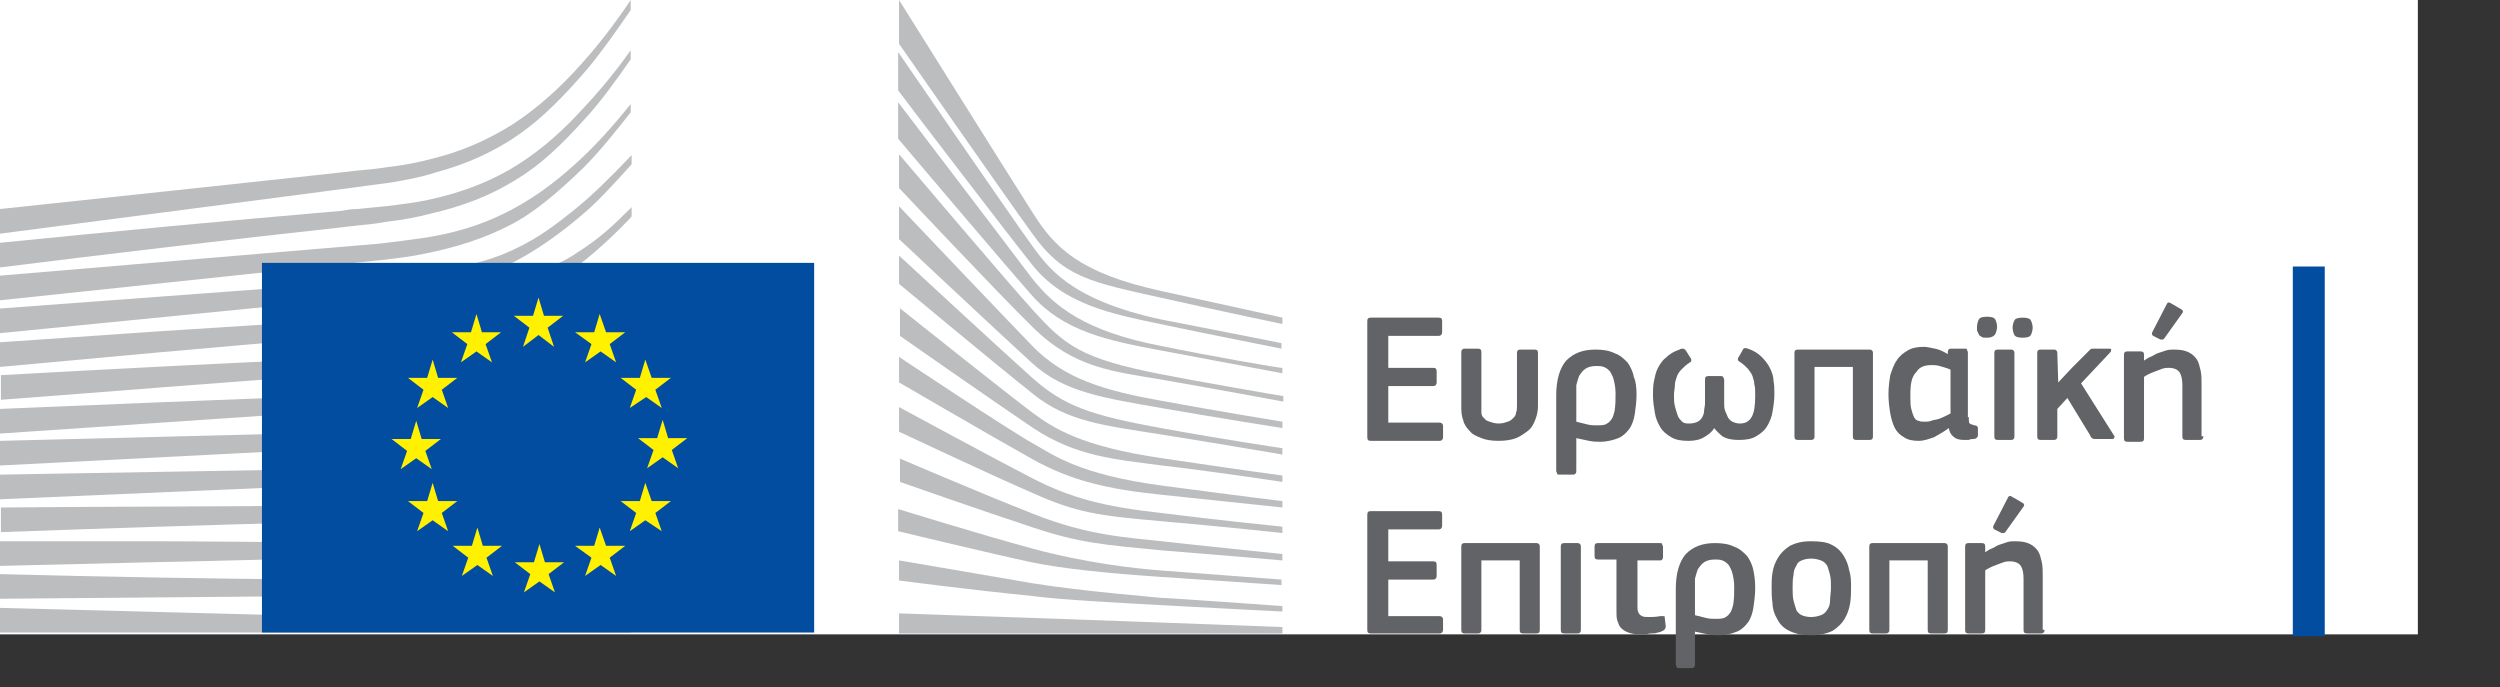 <?xml version="1.0" encoding="utf-8"?>
<!-- Generator: Adobe Illustrator 19.2.0, SVG Export Plug-In . SVG Version: 6.00 Build 0)  -->
<svg version="1.1" id="Layer_1" xmlns:sketch="http://www.bohemiancoding.com/sketch/ns"
	 xmlns="http://www.w3.org/2000/svg" xmlns:xlink="http://www.w3.org/1999/xlink" x="0px" y="0px" viewBox="0 0 273.9 75.3"
	 style="enable-background:new 0 0 273.9 75.3;" xml:space="preserve">
<rect x="0" y="0" width="273.9" height="75.3" fill="#333333" stroke="none"/>
<style type="text/css">
	.st0{fill:#FFFFFF;}
	.st1{fill:#BBBDBF;}
	.st2{fill:#034DA1;}
	.st3{fill:#FFF100;}
	.st4{fill:#626366;}
</style>
<g>
	<path id="path-3" class="st0" d="M0,0h264.9v69.5H0V0z"/>
</g>
<title>logo copy</title>
<desc>Created with Sketch.</desc>
<g id="Page-1" sketch:type="MSPage">
	<g id="Version-2-menu" transform="translate(-131, -108)" sketch:type="MSArtboardGroup">
		<g id="Site-header" transform="translate(131, 108)" sketch:type="MSLayerGroup">
			<g id="logo-copy">
				<g id="Group-20">
					<g id="Clip-39-Copy">
					</g>
					<g id="Group-18-Copy" sketch:type="MSShapeGroup">
						<path id="Fill-40" class="st1" d="M0,25.6c0,0,41.6-5.4,42.8-5.6c1.8-0.3,3.4-0.6,4.9-1.1c3.4-0.9,6.5-2.3,9.2-4.2
							c2.6-1.8,5.1-4.4,7.5-7.2c1.5-1.8,3.2-4.2,4.7-6.4V0c-1.8,2.7-3.6,5-5.4,7c-2.4,2.7-4.9,4.9-7.5,6.6c-2.7,1.7-5.6,3-8.9,3.8
							c-1.5,0.4-3,0.7-4.8,0.9c-1.2,0.2-2.3,0.3-3.5,0.4c-0.4,0.1-39,4.2-39,4.2L0,25.6z"/>
						<path id="Fill-41" class="st1" d="M55.8,18.6c-2.6,1.5-5.6,2.6-8.9,3.3c-1.4,0.3-3,0.5-4.7,0.7c-1,0.1-2.1,0.2-3.1,0.3
							c-0.6,0-1.1,0.1-1.7,0.2C24.6,24.2,11.9,25.4,0,26.6v2.7c12-1.5,24.7-3,37.5-4.4c0.6-0.1,1.1-0.1,1.7-0.2
							c1-0.1,2.1-0.2,3.1-0.4c1.8-0.2,3.4-0.5,4.9-0.9c3.5-0.8,6.6-2,9.3-3.7c2.7-1.6,5.1-3.9,7.6-6.7c1.6-1.7,3.4-4.2,5-6.5v-1
							c-1.9,2.7-3.8,4.9-5.6,6.8C61,15,58.4,17.1,55.8,18.6"/>
						<path id="Fill-42" class="st1" d="M63.1,17.9c-2.5,2.3-5.2,4.2-7.9,5.5c-2.6,1.3-5.6,2.2-9,2.7c-1.4,0.2-3,0.4-4.7,0.6L0,30.2
							v2.7L36.9,29l4.8-0.5c1.8-0.2,3.4-0.4,4.8-0.7c3.5-0.7,6.6-1.7,9.3-3.1c2.8-1.4,5.5-3.8,8.1-6.3c1.7-1.7,3.4-3.8,5.2-6.1v-0.9
							C67,14,65.1,16.1,63.1,17.9"/>
						<path id="Fill-43" class="st1" d="M53.1,32c-2.4,1.4-4.2,2.1-7.7,2.5c-2.1,0.2-4.2,0.3-6.3,0.4c-1,0.1-2,0.1-3,0.2
							c-6.3,0.4-12.4,0.8-18.7,1.2L0,37.5v2.7l17.5-1.6c5.7-0.5,12.2-1.1,18.7-1.6l4.7-0.4c1.8-0.1,3.3-0.3,4.7-0.5
							c3.6-0.5,6.6-1.2,9.3-2.2c2.9-1.1,5.6-2.8,8.4-4.8c2.5-1.8,5.9-5.3,5.9-5.4v-1c-2.2,2.2-3.5,3.4-6,5
							C60.2,29.8,55.2,30.8,53.1,32"/>
						<path id="Fill-44" class="st1" d="M54,37.2c-2.6,0.8-5.6,1.3-9,1.6c-1.4,0.1-2.9,0.2-4.6,0.3l-4.6,0.2
							c-11.5,0.5-23,1.1-35.7,1.8v2.7c12.1-0.9,23.9-1.9,35.8-2.7l4.6-0.3c1.8-0.1,3.3-0.2,4.7-0.4c3.5-0.4,6.6-1,9.2-1.9
							c3-0.9,5.9-2.3,8.6-4.1c2-1.3,4-2.8,6.2-4.7l0,0c-2.3,2-4.5,2.4-6.7,3.8C59.7,35.1,56.8,36.3,54,37.2"/>
						<path id="Fill-45" class="st1" d="M53.5,41.7c-2.6,0.6-5.5,1-9,1.3c-1.4,0.1-2.8,0.2-4.6,0.2l-4.6,0.2
							C23.8,43.8,12,44.3,0,44.8v2.7c11.9-0.8,23.6-1.6,35.4-2.4l4.6-0.3c1.8-0.1,3.3-0.2,4.6-0.3c3.6-0.3,6.5-0.8,9.2-1.5
							c3-0.8,6-1.9,8.7-3.4c2.1-1.1,4.3-2.5,6.5-4.2v-1.2c-2.4,1.7-4.7,3.2-7,4.3C59.4,40,56.5,41,53.5,41.7"/>
						<path id="Fill-46" class="st1" d="M53.1,46.1c-2.6,0.5-5.5,0.8-9,1c-1.3,0.1-2.7,0.1-4.5,0.2L0,48.3V51l35.1-1.8l4.6-0.2
							c1.8-0.1,3.2-0.2,4.6-0.3c3.5-0.3,6.4-0.7,9.1-1.2c3.1-0.6,6-1.6,8.8-2.8c2.3-1,4.5-2.1,6.9-3.6V40c-2.5,1.5-4.9,2.7-7.3,3.6
							C59.1,44.7,56.1,45.6,53.1,46.1"/>
						<path id="Fill-47" class="st1" d="M52.8,50.5c-4.9,0.7-9.9,0.7-14.7,0.8c-1.1,0-2.2,0-3.3,0.1L0,52v2.7l34.9-1.5
							c1.1-0.1,2.2-0.1,3.3-0.1c4.9-0.2,9.9-0.4,14.8-1.2c3.1-0.5,6.1-1.2,8.9-2.2c2.3-0.8,4.7-1.8,7.2-3v-1
							c-2.6,1.2-5.1,2.2-7.5,2.9C58.8,49.5,55.9,50.1,52.8,50.5"/>
						<path id="Fill-48" class="st1" d="M52.6,55c-4.6,0.4-9.2,0.4-13.7,0.4c-1.4,0-2.8,0-4.2,0c-11.5,0.1-23,0.1-34.6,0.2v2.7
							c11.1-0.4,22.9-0.8,34.7-1.1c1.4,0,2.8-0.1,4.2-0.1c4.5-0.1,9.2-0.2,13.8-0.7c3.2-0.3,6.1-0.9,8.9-1.6c2.4-0.6,5-1.4,7.5-2.4
							v-1c-2.6,0.9-5.2,1.7-7.7,2.3C58.6,54.3,55.7,54.7,52.6,55"/>
						<path id="Fill-49" class="st1" d="M52.4,59.4c-1.9,0.1-4,0.1-6.3,0.1c-0.9,0-1.8,0-2.6,0l-9-0.1c-6.1,0-12.2-0.1-17.9-0.1
							L0,59.3V62l16.6-0.4c5.7-0.1,11.8-0.3,17.9-0.4l9-0.1c2.5,0,5.7-0.1,9-0.3c3.2-0.2,6.1-0.5,9-1c2.5-0.4,5.1-1,7.7-1.6v-1
							c-2.7,0.6-5.3,1.1-7.9,1.5C58.5,59,55.6,59.3,52.4,59.4"/>
						<path id="Fill-50" class="st1" d="M43.3,63.6l-8.9-0.1C23,63.4,11.6,63.2,0,62.9v2.7c11.1-0.1,22.8-0.2,34.4-0.3l8.9-0.1
							c3-0.1,6-0.1,8.9-0.2c6.1-0.2,11.6-0.6,16.8-1.3v-0.9c-5.2,0.6-10.7,0.9-16.8,0.9C49.3,63.7,46.3,63.7,43.3,63.6"/>
						<path id="Fill-51" class="st1" d="M69.1,68.4L0,66.6v2.7h69.1V68.4z"/>
						<path id="Fill-52" class="st1" d="M62.9,23c-2.6,2.1-4.7,3.6-7.9,4.9c-2.8,1.1-5.8,1.6-9.2,2.1c-2.2,0.3-4.5,0.8-6.7,0.9
							c-0.9,0.1-1.8,0.1-2.7,0.2L0,33.8v2.7l36.5-3.6l4.7-0.4c1.8-0.2,3.3-0.4,4.8-0.6c3.5-0.6,6.6-1.4,9.3-2.7
							c2.8-1.3,5.7-3.3,8.4-5.6c1.8-1.5,3.6-3.5,5.5-5.6v-1C66.8,19.5,64.9,21.4,62.9,23"/>
						<path id="Fill-53" class="st1" d="M98.5,0c0,0,12.4,19.8,14.7,23.4c2.3,3.6,4.9,6.5,14.1,8.5s13.2,2.9,13.2,2.9v0.7
							c0,0-5.8-1.2-13.4-2.9s-10.6-2.2-14-7c-2.9-4-14.6-20.8-14.6-20.8V0z"/>
						<path id="Fill-54" class="st1" d="M98.5,22.6c0,0,11.3,11.9,14.6,15.3c3.5,3.6,7.9,4.9,14.1,6c5.9,1.1,13.3,2.3,13.3,2.3v0.7
							c0,0-7-1.1-13.3-2.2c-6.2-1.1-10.6-1.7-14.1-4.9c-3.2-2.9-14.6-13.6-14.6-13.6V22.6z"/>
						<path id="Fill-55" class="st1" d="M98.5,28c0,0,10.8,10,14.6,13.4c3.5,3.1,6.4,4.1,14.1,5.5s13.3,2.2,13.3,2.2v0.7
							c0,0-7-1.2-13.3-2.2s-10.3-1.4-14.1-4.5c-4.4-3.5-14.6-12-14.6-12V28z"/>
						<path id="Fill-56" class="st1" d="M98.5,33.7c0,0,12.3,9.8,14.6,11.5c2.3,1.7,5.3,3.7,14.2,5c8.7,1.3,13.2,1.9,13.2,1.9v0.7
							c0,0-7.9-1.2-13.2-1.8c-5.3-0.7-9.4-1-14.1-4.1c-4.6-3.1-14.6-10.1-14.6-10.1v-3.1C98.6,33.7,98.5,33.7,98.5,33.7z"/>
						<path id="Fill-57" class="st1" d="M98.5,39.1c0,0,12.3,8.2,14.7,9.5c2.3,1.3,5.1,3.4,14.1,4.6c9,1.2,13.2,1.7,13.2,1.7v0.7
							c0,0-7.5-0.8-13.3-1.4c-5.8-0.6-9.8-1.5-14.1-3.9c-4.3-2.4-14.6-8.4-14.6-8.4V39.1z"/>
						<path id="Fill-58" class="st1" d="M98.5,44.6c0,0,10.9,5.9,14.6,7.8c4.1,2.1,7.7,3.1,14.1,3.8c6.3,0.8,13.3,1.5,13.3,1.5v0.7
							c0,0-6.4-0.7-13.3-1.3c-6.8-0.6-9.2-0.9-14.1-3.1c-4.4-1.9-14.6-6.7-14.6-6.7V44.6z"/>
						<path id="Fill-59" class="st1" d="M98.5,50.2c0,0,8.6,3.7,14.7,6.1c6,2.4,10.5,2.6,14.1,3c1.6,0.2,13.2,1.4,13.2,1.4v0.7
							c0,0-6.9-0.6-13.2-1.1c-6.3-0.6-9-0.8-14.1-2.5c-5.2-1.7-14.6-5-14.6-5v-2.6C98.6,50.2,98.5,50.2,98.5,50.2z"/>
						<path id="Fill-60" class="st1" d="M98.5,55.8c0,0,8.7,2.7,14.6,4.3s11.4,2.2,14.1,2.4s13.2,1,13.2,1v0.6c0,0-6-0.4-13.3-0.9
							c-5.9-0.4-10.7-0.9-14.1-1.6c-3.8-0.8-14.6-3.4-14.6-3.4v-2.4C98.4,55.8,98.5,55.8,98.5,55.8z"/>
						<path id="Fill-61" class="st1" d="M98.5,61.4c0,0,7.1,1.2,14.6,2.5c5.6,0.9,13.3,1.5,14.1,1.6c0.8,0,13.3,0.9,13.3,0.9V67
							c0,0-8-0.4-13.3-0.7c-5.5-0.3-11-0.6-14.1-1c-7-0.7-14.6-1.7-14.6-1.7V61.4z"/>
						<path id="Fill-62" class="st1" d="M98.5,67.2c0,0,11.2,0.4,14.6,0.5s27.4,1,27.4,1v0.7h-42V67.2z"/>
						<path id="Fill-63" class="st1" d="M127.2,35c-10.2-2.2-12.5-5.9-14.2-8.2S98.4,5.7,98.4,5.7v4.2c0.5,0.7,11.5,15.1,14.6,19
							c3.5,4.5,8.9,5.5,14.1,6.6c5.2,1.1,13.3,2.7,13.3,2.7v-0.6C140.5,37.6,129.8,35.5,127.2,35"/>
						<path id="Fill-64" class="st1" d="M127.2,37.9c-8.3-1.6-11.7-4.3-14.2-7.5c-2.4-3.2-14.6-19.2-14.6-19.2v4
							c0.5,0.6,11.6,13.7,14.6,17.1c3.5,4,8.3,5,14.2,6.1s13.3,2.5,13.3,2.5v-0.6C140.5,40.4,132,38.9,127.2,37.9"/>
						<path id="Fill-65" class="st1" d="M127.2,41c-8.7-1.7-10.5-3.1-14.1-7.1c-2.3-2.5-14.1-16.4-14.6-17v3.7
							c0,0,11,11.7,14.6,15.2c4.6,4.6,9,4.9,14.2,5.8c5.2,0.9,13.3,2.4,13.3,2.4v-0.6C140.5,43.4,130.7,41.7,127.2,41"/>
						<path id="Fill-66" class="st2" d="M89.3,28.8H28.7v40.5h60.5V28.8H89.3z"/>
						<path id="Fill-67" class="st3" d="M59.6,34.6h2.1L60,35.9l0.7,2.1L59,36.7L57.3,38l0.7-2.1l-1.7-1.3h2.1l0.6-2L59.6,34.6z"/>
						<path id="Fill-68" class="st3" d="M59.7,61.6h2.1l-1.7,1.3l0.7,2l-1.7-1.2l-1.7,1.2l0.7-2l-1.7-1.3h2.1l0.6-2L59.7,61.6z"/>
						<path id="Fill-69" class="st3" d="M66.4,59.8h2.1l-1.7,1.3l0.7,2l-1.7-1.2l-1.7,1.2l0.7-2L63,59.8h2.1l0.6-2L66.4,59.8z"/>
						<path id="Fill-70" class="st3" d="M66.4,36.4h2.1l-1.7,1.3l0.7,2l-1.7-1.2l-1.7,1.2l0.7-2L63,36.4h2.1l0.6-2L66.4,36.4z"/>
						<path id="Fill-71" class="st3" d="M71.4,41.4h2.1l-1.7,1.3l0.7,2l-1.7-1.2L69,44.7l0.7-2L68,41.4h2.1l0.6-2L71.4,41.4z"/>
						<path id="Fill-72" class="st3" d="M71.4,54.9h2.1l-1.7,1.3l0.7,2L70.7,57L69,58.2l0.7-2L68,54.9h2.1l0.6-2L71.4,54.9z"/>
						<path id="Fill-73" class="st3" d="M73.2,48h2.1l-1.7,1.3l0.7,2l-1.7-1.2l-1.7,1.2l0.7-2L69.9,48H72l0.6-2L73.2,48z"/>
						<path id="Fill-74" class="st3" d="M52.8,36.4h2.1l-1.7,1.3l0.7,2l-1.7-1.2l-1.7,1.2l0.7-2l-1.7-1.3h2.1l0.6-2L52.8,36.4z"/>
						<path id="Fill-75" class="st3" d="M48,41.4h2.1l-1.7,1.3l0.7,2l-1.7-1.2l-1.7,1.2l0.7-2l-1.7-1.3h2.1l0.6-2L48,41.4z"/>
						<path id="Fill-76" class="st3" d="M46.2,48.1h2.1l-1.7,1.3l0.7,2l-1.7-1.2l-1.7,1.2l0.7-2l-1.7-1.3H45l0.6-2L46.2,48.1z"/>
						<path id="Fill-77" class="st3" d="M48,54.9h2.1l-1.7,1.3l0.7,2L47.4,57l-1.7,1.2l0.7-2l-1.7-1.3h2.1l0.6-2L48,54.9z"/>
						<path id="Fill-78" class="st3" d="M52.9,59.8H55l-1.7,1.3l0.7,2l-1.7-1.2l-1.7,1.2l0.7-2l-1.7-1.3h2.1l0.6-2L52.9,59.8z"/>
					</g>
				</g>
			</g>
		</g>
	</g>
</g>
<g>
	<path class="st4" d="M149.8,35.2c0-0.3,0.1-0.4,0.4-0.4h7.4c0.3,0,0.4,0.1,0.4,0.4v1.2c0,0.2-0.1,0.4-0.4,0.4h-5.5v3.5h4.9
		c0.3,0,0.4,0.1,0.4,0.4v1.2c0,0.2-0.1,0.4-0.4,0.4h-4.9v4h5.6c0.2,0,0.4,0.1,0.4,0.4v1.2c0,0.2-0.1,0.4-0.4,0.4h-7.5
		c-0.3,0-0.4-0.1-0.4-0.4V35.2z"/>
	<path class="st4" d="M162.3,45.2c0,0.2,0.1,0.5,0.3,0.6c0.1,0.2,0.3,0.3,0.6,0.4s0.6,0.2,1,0.2s0.7-0.1,1-0.2s0.5-0.3,0.6-0.4
		c0.2-0.2,0.3-0.4,0.3-0.6c0.1-0.2,0.1-0.5,0.1-0.8v-5.7c0-0.3,0.1-0.4,0.4-0.4h1.5c0.3,0,0.4,0.1,0.4,0.4v5.8c0,0.5-0.1,1-0.3,1.5
		s-0.4,0.9-0.8,1.2c-0.4,0.3-0.8,0.6-1.3,0.8s-1.2,0.3-1.9,0.3c-0.8,0-1.4-0.1-1.9-0.3s-1-0.4-1.3-0.8c-0.3-0.3-0.6-0.7-0.7-1.2
		c-0.2-0.5-0.2-1-0.2-1.6v-5.8c0-0.1,0-0.2,0.1-0.3s0.2-0.1,0.3-0.1h1.4c0.3,0,0.4,0.1,0.4,0.4v5.7
		C162.3,44.6,162.3,44.9,162.3,45.2z"/>
	<path class="st4" d="M179.3,43.2c0,0.8-0.1,1.5-0.2,2.2c-0.1,0.6-0.3,1.2-0.6,1.6c-0.3,0.4-0.7,0.8-1.2,1s-1.2,0.4-2,0.4
		c-0.3,0-0.7,0-1.2-0.1s-0.9-0.2-1.4-0.3v3.6c0,0.1,0,0.2-0.1,0.3s-0.2,0.1-0.3,0.1h-1.4c-0.2,0-0.3,0-0.3-0.1s-0.1-0.2-0.1-0.3
		v-8.3c0-1.7,0.4-3,1.1-3.8c0.8-0.8,1.8-1.2,3.2-1.2c0.8,0,1.5,0.1,2.1,0.4c0.6,0.2,1,0.6,1.4,1c0.3,0.4,0.6,1,0.7,1.6
		C179.2,41.7,179.3,42.4,179.3,43.2z M177,43.1c0-0.6-0.1-1.1-0.2-1.5c-0.1-0.4-0.3-0.7-0.4-0.9c-0.2-0.2-0.4-0.4-0.7-0.5
		s-0.5-0.1-0.8-0.1c-0.5,0-0.9,0.1-1.2,0.3s-0.5,0.5-0.7,0.8c-0.1,0.3-0.2,0.6-0.3,1c0,0.4,0,0.7,0,1.1v2.9c0.4,0.1,0.8,0.2,1.2,0.3
		s0.7,0.1,1.1,0.1c0.3,0,0.6,0,0.9-0.1c0.2-0.1,0.5-0.3,0.6-0.5c0.2-0.2,0.3-0.6,0.4-1C177,44.3,177,43.8,177,43.1z"/>
	<path class="st4" d="M187.8,46.9c-0.2,0.4-0.6,0.7-1.1,1s-1.1,0.4-1.7,0.4c-0.8,0-1.4-0.1-1.9-0.4c-0.5-0.3-0.9-0.6-1.2-1.1
		s-0.5-1-0.6-1.6s-0.2-1.2-0.2-1.9c0-0.5,0-1,0.1-1.5s0.2-1,0.4-1.4s0.5-0.9,0.9-1.2c0.4-0.4,0.9-0.7,1.5-0.9
		c0.1-0.1,0.3-0.1,0.4-0.1s0.2,0.1,0.3,0.2l0.5,0.8c0.1,0.1,0.1,0.2,0.1,0.3s-0.1,0.2-0.3,0.3c-0.3,0.2-0.6,0.5-0.8,0.7
		s-0.4,0.5-0.5,0.8s-0.2,0.6-0.2,0.9c0,0.3-0.1,0.7-0.1,1.1c0,0.4,0,0.8,0.1,1.2s0.2,0.7,0.3,1s0.3,0.5,0.5,0.7s0.5,0.2,0.8,0.2
		c0.4,0,0.7-0.1,0.9-0.2s0.4-0.3,0.5-0.5s0.2-0.4,0.2-0.7c0-0.2,0.1-0.5,0.1-0.8v-2.6c0-0.3,0.1-0.4,0.4-0.4h1.3
		c0.1,0,0.2,0,0.3,0.1c0,0.1,0.1,0.2,0.1,0.3v2.6c0,0.3,0,0.5,0.1,0.8c0.1,0.2,0.2,0.5,0.3,0.7s0.3,0.4,0.5,0.5s0.5,0.2,0.8,0.2
		c0.6,0,1-0.2,1.3-0.7s0.4-1.3,0.4-2.4c0-0.5,0-0.9-0.1-1.2c0-0.3-0.1-0.6-0.2-0.9c-0.1-0.3-0.3-0.5-0.5-0.8
		c-0.2-0.2-0.5-0.5-0.8-0.7c-0.2-0.1-0.3-0.2-0.3-0.3s0-0.2,0.1-0.3l0.4-0.7c0.1-0.3,0.3-0.3,0.6-0.2c0.6,0.2,1.1,0.5,1.5,0.9
		s0.7,0.8,0.9,1.2s0.4,0.9,0.4,1.4c0.1,0.5,0.1,1,0.1,1.5c0,0.7-0.1,1.3-0.2,1.9c-0.1,0.6-0.3,1.1-0.6,1.6s-0.7,0.8-1.2,1.1
		s-1.1,0.4-1.9,0.4c-0.7,0-1.3-0.1-1.8-0.4C188.5,47.6,188.1,47.3,187.8,46.9L187.8,46.9z"/>
	<path class="st4" d="M205.2,47.8c0,0.3-0.1,0.4-0.4,0.4h-1.4c-0.3,0-0.4-0.1-0.4-0.4v-7.6h-4.2v7.6c0,0.1,0,0.2-0.1,0.3
		s-0.2,0.1-0.3,0.1H197c-0.3,0-0.4-0.1-0.4-0.4v-9.1c0-0.3,0.1-0.4,0.4-0.4h7.8c0.1,0,0.2,0,0.3,0.1s0.1,0.2,0.1,0.3L205.2,47.8
		L205.2,47.8z"/>
	<path class="st4" d="M215.7,45.7c0,0.4,0,0.6,0.1,0.7c0.1,0.1,0.3,0.1,0.5,0.2c0.1,0,0.2,0,0.3,0.1s0.1,0.1,0.1,0.2v0.8
		c0,0.2-0.2,0.4-0.5,0.4c-0.2,0-0.3,0-0.5,0.1c-0.2,0-0.3,0-0.5,0c-0.5,0-0.9-0.1-1.1-0.3c-0.3-0.2-0.5-0.5-0.6-1l0,0
		c-0.5,0.4-1.1,0.7-1.6,1c-0.6,0.2-1.1,0.4-1.7,0.4c-0.6,0-1.2-0.1-1.6-0.4c-0.4-0.2-0.8-0.6-1-1s-0.4-1-0.5-1.6s-0.2-1.3-0.2-2.1
		s0.1-1.5,0.2-2.1c0.2-0.6,0.4-1.2,0.7-1.6c0.3-0.5,0.7-0.8,1.2-1.1s1.1-0.4,1.8-0.4c0.3,0,0.7,0.1,1.2,0.2c0.5,0.1,0.9,0.3,1.4,0.6
		l0,0v-0.2c0-0.1,0-0.2,0.1-0.3c0-0.1,0.2-0.1,0.3-0.1h1.4c0.2,0,0.3,0,0.3,0.1s0.1,0.2,0.1,0.3v7.1
		C215.6,45.7,215.7,45.7,215.7,45.7z M209.3,43.3c0,0.6,0,1.2,0.1,1.5c0.1,0.4,0.2,0.7,0.3,0.9s0.3,0.4,0.5,0.4
		c0.2,0.1,0.4,0.1,0.7,0.1c0.2,0,0.4,0,0.7-0.1c0.2-0.1,0.5-0.1,0.8-0.2s0.5-0.2,0.7-0.3s0.4-0.2,0.6-0.3v-4.8
		c-0.4-0.2-0.9-0.3-1.2-0.4s-0.7-0.1-0.9-0.1c-0.7,0-1.3,0.2-1.6,0.7C209.4,41.3,209.3,42.1,209.3,43.3z"/>
	<path class="st4" d="M217.7,37c-0.3,0-0.5,0-0.6-0.1s-0.3-0.1-0.3-0.3c-0.1-0.1-0.1-0.2-0.2-0.4c0-0.1,0-0.3,0-0.4
		c0-0.3,0.1-0.6,0.2-0.8c0.1-0.2,0.4-0.3,0.9-0.3s0.8,0.1,0.9,0.3c0.1,0.2,0.2,0.5,0.2,0.8s-0.1,0.6-0.2,0.8S218.2,37,217.7,37z
		 M220.7,47.8c0,0.1,0,0.2-0.1,0.3s-0.1,0.1-0.3,0.1h-1.4c-0.3,0-0.4-0.1-0.4-0.4v-9.1c0-0.3,0.1-0.4,0.4-0.4h1.4
		c0.1,0,0.2,0,0.3,0.1s0.1,0.2,0.1,0.3V47.8z M221.6,37c-0.5,0-0.8-0.1-0.9-0.3s-0.2-0.5-0.2-0.8s0.1-0.6,0.2-0.8
		c0.1-0.2,0.4-0.3,0.9-0.3s0.8,0.1,0.9,0.3c0.1,0.2,0.2,0.5,0.2,0.8s-0.1,0.6-0.2,0.8S222.1,37,221.6,37z"/>
	<path class="st4" d="M225.5,41.9l1.5-1.6l1.7-1.7c0.1-0.1,0.2-0.2,0.3-0.3s0.2-0.1,0.4-0.1h1.6c0.2,0,0.3,0,0.3,0.1s0,0.2-0.1,0.3
		L228,42l3.6,5.7c0.1,0.1,0.1,0.2,0,0.3c0,0.1-0.1,0.1-0.3,0.1h-1.6c-0.2,0-0.4,0-0.5-0.1s-0.2-0.2-0.2-0.3l-2.5-4.1l-1.1,1.2v3
		c0,0.1,0,0.2-0.1,0.3s-0.2,0.1-0.3,0.1h-1.4c-0.3,0-0.4-0.1-0.4-0.4v-9.1c0-0.3,0.1-0.4,0.4-0.4h1.4c0.1,0,0.2,0,0.3,0.1
		s0.1,0.2,0.1,0.3L225.5,41.9L225.5,41.9z"/>
	<path class="st4" d="M241.4,47.8c0,0.1,0,0.2-0.1,0.3s-0.2,0.1-0.3,0.1h-1.5c-0.3,0-0.4-0.1-0.4-0.4v-5.6c0-0.6-0.1-1.1-0.3-1.4
		s-0.6-0.5-1.2-0.5c-0.2,0-0.4,0-0.7,0.1s-0.5,0.2-0.8,0.3s-0.5,0.2-0.7,0.3s-0.4,0.2-0.5,0.3V48c0,0.3-0.1,0.4-0.4,0.4h-1.4
		c-0.3,0-0.4-0.1-0.4-0.4v-9.1c0-0.3,0.1-0.4,0.4-0.4h1.4c0.3,0,0.4,0.1,0.4,0.4v0.6l0,0l0,0c0.2-0.1,0.4-0.3,0.7-0.4
		c0.3-0.1,0.5-0.3,0.8-0.4s0.6-0.2,0.9-0.3s0.6-0.1,0.9-0.1c0.7,0,1.2,0.1,1.6,0.3c0.4,0.2,0.7,0.5,0.9,0.8s0.3,0.8,0.4,1.2
		c0.1,0.5,0.1,0.9,0.1,1.5v5.7H241.4z M239,33.9c0.2,0.1,0.2,0.3,0.1,0.4l-2,2.8c-0.1,0.1-0.1,0.1-0.2,0.1c0,0-0.1,0-0.2,0l-0.8-0.4
		c-0.1-0.1-0.2-0.2-0.1-0.4l1.6-3.1c0.1-0.2,0.2-0.2,0.4-0.1L239,33.9z"/>
	<path class="st4" d="M149.8,56.4c0-0.3,0.1-0.4,0.4-0.4h7.4c0.3,0,0.4,0.1,0.4,0.4v1.2c0,0.2-0.1,0.4-0.4,0.4h-5.5v3.5h4.9
		c0.3,0,0.4,0.1,0.4,0.4v1.2c0,0.2-0.1,0.4-0.4,0.4h-4.9v4h5.6c0.2,0,0.4,0.1,0.4,0.4V69c0,0.2-0.1,0.4-0.4,0.4h-7.5
		c-0.3,0-0.4-0.1-0.4-0.4V56.4z"/>
	<path class="st4" d="M168.7,69c0,0.3-0.1,0.4-0.4,0.4h-1.4c-0.3,0-0.4-0.1-0.4-0.4v-7.6h-4.2V69c0,0.1,0,0.2-0.1,0.3
		c-0.1,0.1-0.2,0.1-0.3,0.1h-1.4c-0.3,0-0.4-0.1-0.4-0.4v-9.1c0-0.3,0.1-0.4,0.4-0.4h7.8c0.1,0,0.2,0,0.3,0.1s0.1,0.2,0.1,0.3
		L168.7,69L168.7,69z"/>
	<path class="st4" d="M173.2,69c0,0.1,0,0.2-0.1,0.3s-0.1,0.1-0.3,0.1h-1.4c-0.3,0-0.4-0.1-0.4-0.4v-9.1c0-0.3,0.1-0.4,0.4-0.4h1.4
		c0.1,0,0.2,0,0.3,0.1s0.1,0.2,0.1,0.3V69z"/>
	<path class="st4" d="M181.8,59.5c0.2,0,0.3,0,0.3,0.1s0.1,0.2,0.1,0.3V61c0,0.1,0,0.2-0.1,0.3c0,0.1-0.2,0.1-0.3,0.1h-2.4v4.9
		c0,0.4,0,0.6,0.1,0.8c0.1,0.2,0.2,0.3,0.4,0.4s0.4,0.1,0.8,0.1c0.3,0,0.7,0,1.2-0.1c0.2,0,0.3,0,0.4,0c0.1,0,0.1,0.1,0.1,0.3
		l0.1,0.8c0,0.2-0.1,0.4-0.3,0.5s-0.4,0.2-0.6,0.2c-0.2,0.1-0.4,0.1-0.7,0.1s-0.4,0.1-0.7,0.1c-0.2,0-0.4,0-0.6,0
		c-0.5,0-0.9-0.1-1.2-0.2s-0.6-0.3-0.8-0.5s-0.3-0.5-0.4-0.8c-0.1-0.3-0.1-0.6-0.1-1v-5.7h-2c-0.3,0-0.4-0.1-0.4-0.4v-1
		c0-0.3,0.1-0.4,0.4-0.4C175.1,59.5,181.8,59.5,181.8,59.5z"/>
	<path class="st4" d="M192.3,64.4c0,0.8-0.1,1.5-0.2,2.2c-0.1,0.6-0.3,1.2-0.6,1.6s-0.7,0.8-1.2,1s-1.2,0.4-2,0.4
		c-0.3,0-0.7,0-1.2-0.1s-0.9-0.2-1.4-0.3v3.6c0,0.1,0,0.2-0.1,0.3s-0.2,0.1-0.3,0.1H184c-0.2,0-0.3,0-0.3-0.1s-0.1-0.2-0.1-0.3v-8.3
		c0-1.7,0.4-3,1.1-3.8c0.8-0.8,1.8-1.2,3.2-1.2c0.8,0,1.5,0.1,2.1,0.4c0.6,0.2,1,0.6,1.4,1c0.3,0.4,0.6,1,0.7,1.6
		C192.2,62.9,192.3,63.6,192.3,64.4z M190,64.3c0-0.6-0.1-1.1-0.2-1.5c-0.1-0.4-0.3-0.7-0.4-0.9c-0.2-0.2-0.4-0.4-0.7-0.5
		s-0.5-0.1-0.8-0.1c-0.5,0-0.9,0.1-1.2,0.3s-0.5,0.5-0.7,0.8c-0.1,0.3-0.2,0.6-0.3,1c0,0.4,0,0.7,0,1.1v2.9c0.4,0.1,0.8,0.2,1.2,0.3
		s0.7,0.1,1.1,0.1c0.3,0,0.6,0,0.9-0.1c0.2-0.1,0.5-0.3,0.6-0.5c0.2-0.2,0.3-0.6,0.4-1C190,65.5,190,65,190,64.3z"/>
	<path class="st4" d="M202.8,64.3c0,0.6,0,1.2-0.1,1.8s-0.3,1.2-0.6,1.7s-0.7,0.9-1.3,1.3c-0.6,0.3-1.4,0.5-2.4,0.5
		s-1.8-0.2-2.4-0.5s-1-0.7-1.3-1.3c-0.3-0.5-0.5-1.1-0.5-1.7c-0.1-0.6-0.1-1.2-0.1-1.8c0-0.5,0-1,0.1-1.6s0.3-1.1,0.6-1.6
		s0.7-0.9,1.3-1.3c0.6-0.3,1.3-0.5,2.3-0.5s1.8,0.1,2.3,0.4c0.6,0.3,1,0.7,1.3,1.2s0.5,1,0.6,1.6C202.8,63.1,202.8,63.7,202.8,64.3z
		 M200.6,64.4c0-0.5,0-1-0.1-1.4s-0.2-0.7-0.3-1c-0.2-0.3-0.4-0.5-0.7-0.6s-0.6-0.2-1.1-0.2c-0.4,0-0.8,0.1-1,0.2
		c-0.3,0.1-0.5,0.3-0.6,0.6c-0.2,0.3-0.3,0.6-0.3,1c-0.1,0.4-0.1,0.9-0.1,1.4s0,1,0.1,1.4s0.2,0.7,0.3,1s0.4,0.5,0.6,0.6
		s0.6,0.2,1,0.2c0.5,0,0.8-0.1,1.1-0.2s0.5-0.3,0.7-0.6c0.2-0.3,0.3-0.6,0.3-1S200.6,64.9,200.6,64.4z"/>
	<path class="st4" d="M213.4,69c0,0.3-0.1,0.4-0.4,0.4h-1.4c-0.3,0-0.4-0.1-0.4-0.4v-7.6H207V69c0,0.1,0,0.2-0.1,0.3
		c-0.1,0.1-0.2,0.1-0.3,0.1h-1.4c-0.3,0-0.4-0.1-0.4-0.4v-9.1c0-0.3,0.1-0.4,0.4-0.4h7.8c0.1,0,0.2,0,0.3,0.1s0.1,0.2,0.1,0.3
		L213.4,69L213.4,69z"/>
	<path class="st4" d="M224,69c0,0.1,0,0.2-0.1,0.3c-0.1,0.1-0.2,0.1-0.3,0.1h-1.5c-0.3,0-0.4-0.1-0.4-0.4v-5.6
		c0-0.6-0.1-1.1-0.3-1.4s-0.6-0.5-1.2-0.5c-0.2,0-0.4,0-0.7,0.1s-0.5,0.2-0.8,0.3s-0.5,0.2-0.7,0.3s-0.4,0.2-0.5,0.3V69
		c0,0.3-0.1,0.4-0.4,0.4h-1.4c-0.3,0-0.4-0.1-0.4-0.4v-9.1c0-0.3,0.1-0.4,0.4-0.4h1.4c0.3,0,0.4,0.1,0.4,0.4v0.6l0,0l0,0
		c0.2-0.1,0.4-0.3,0.7-0.4c0.3-0.1,0.5-0.3,0.8-0.4s0.6-0.2,0.9-0.3s0.6-0.1,0.9-0.1c0.7,0,1.2,0.1,1.6,0.3c0.4,0.2,0.7,0.5,0.9,0.8
		s0.3,0.8,0.4,1.2c0.1,0.5,0.1,0.9,0.1,1.5V69H224z M221.6,55.1c0.2,0.1,0.2,0.3,0.1,0.4l-2,2.8c-0.1,0.1-0.1,0.1-0.2,0.1
		c0,0-0.1,0-0.2,0l-0.8-0.4c-0.1-0.1-0.2-0.2-0.1-0.4l1.6-3.1c0.1-0.2,0.2-0.2,0.4-0.1L221.6,55.1z"/>
</g>
<rect x="251.2" y="29.2" class="st2" width="3.5" height="40.5"/>
</svg>
